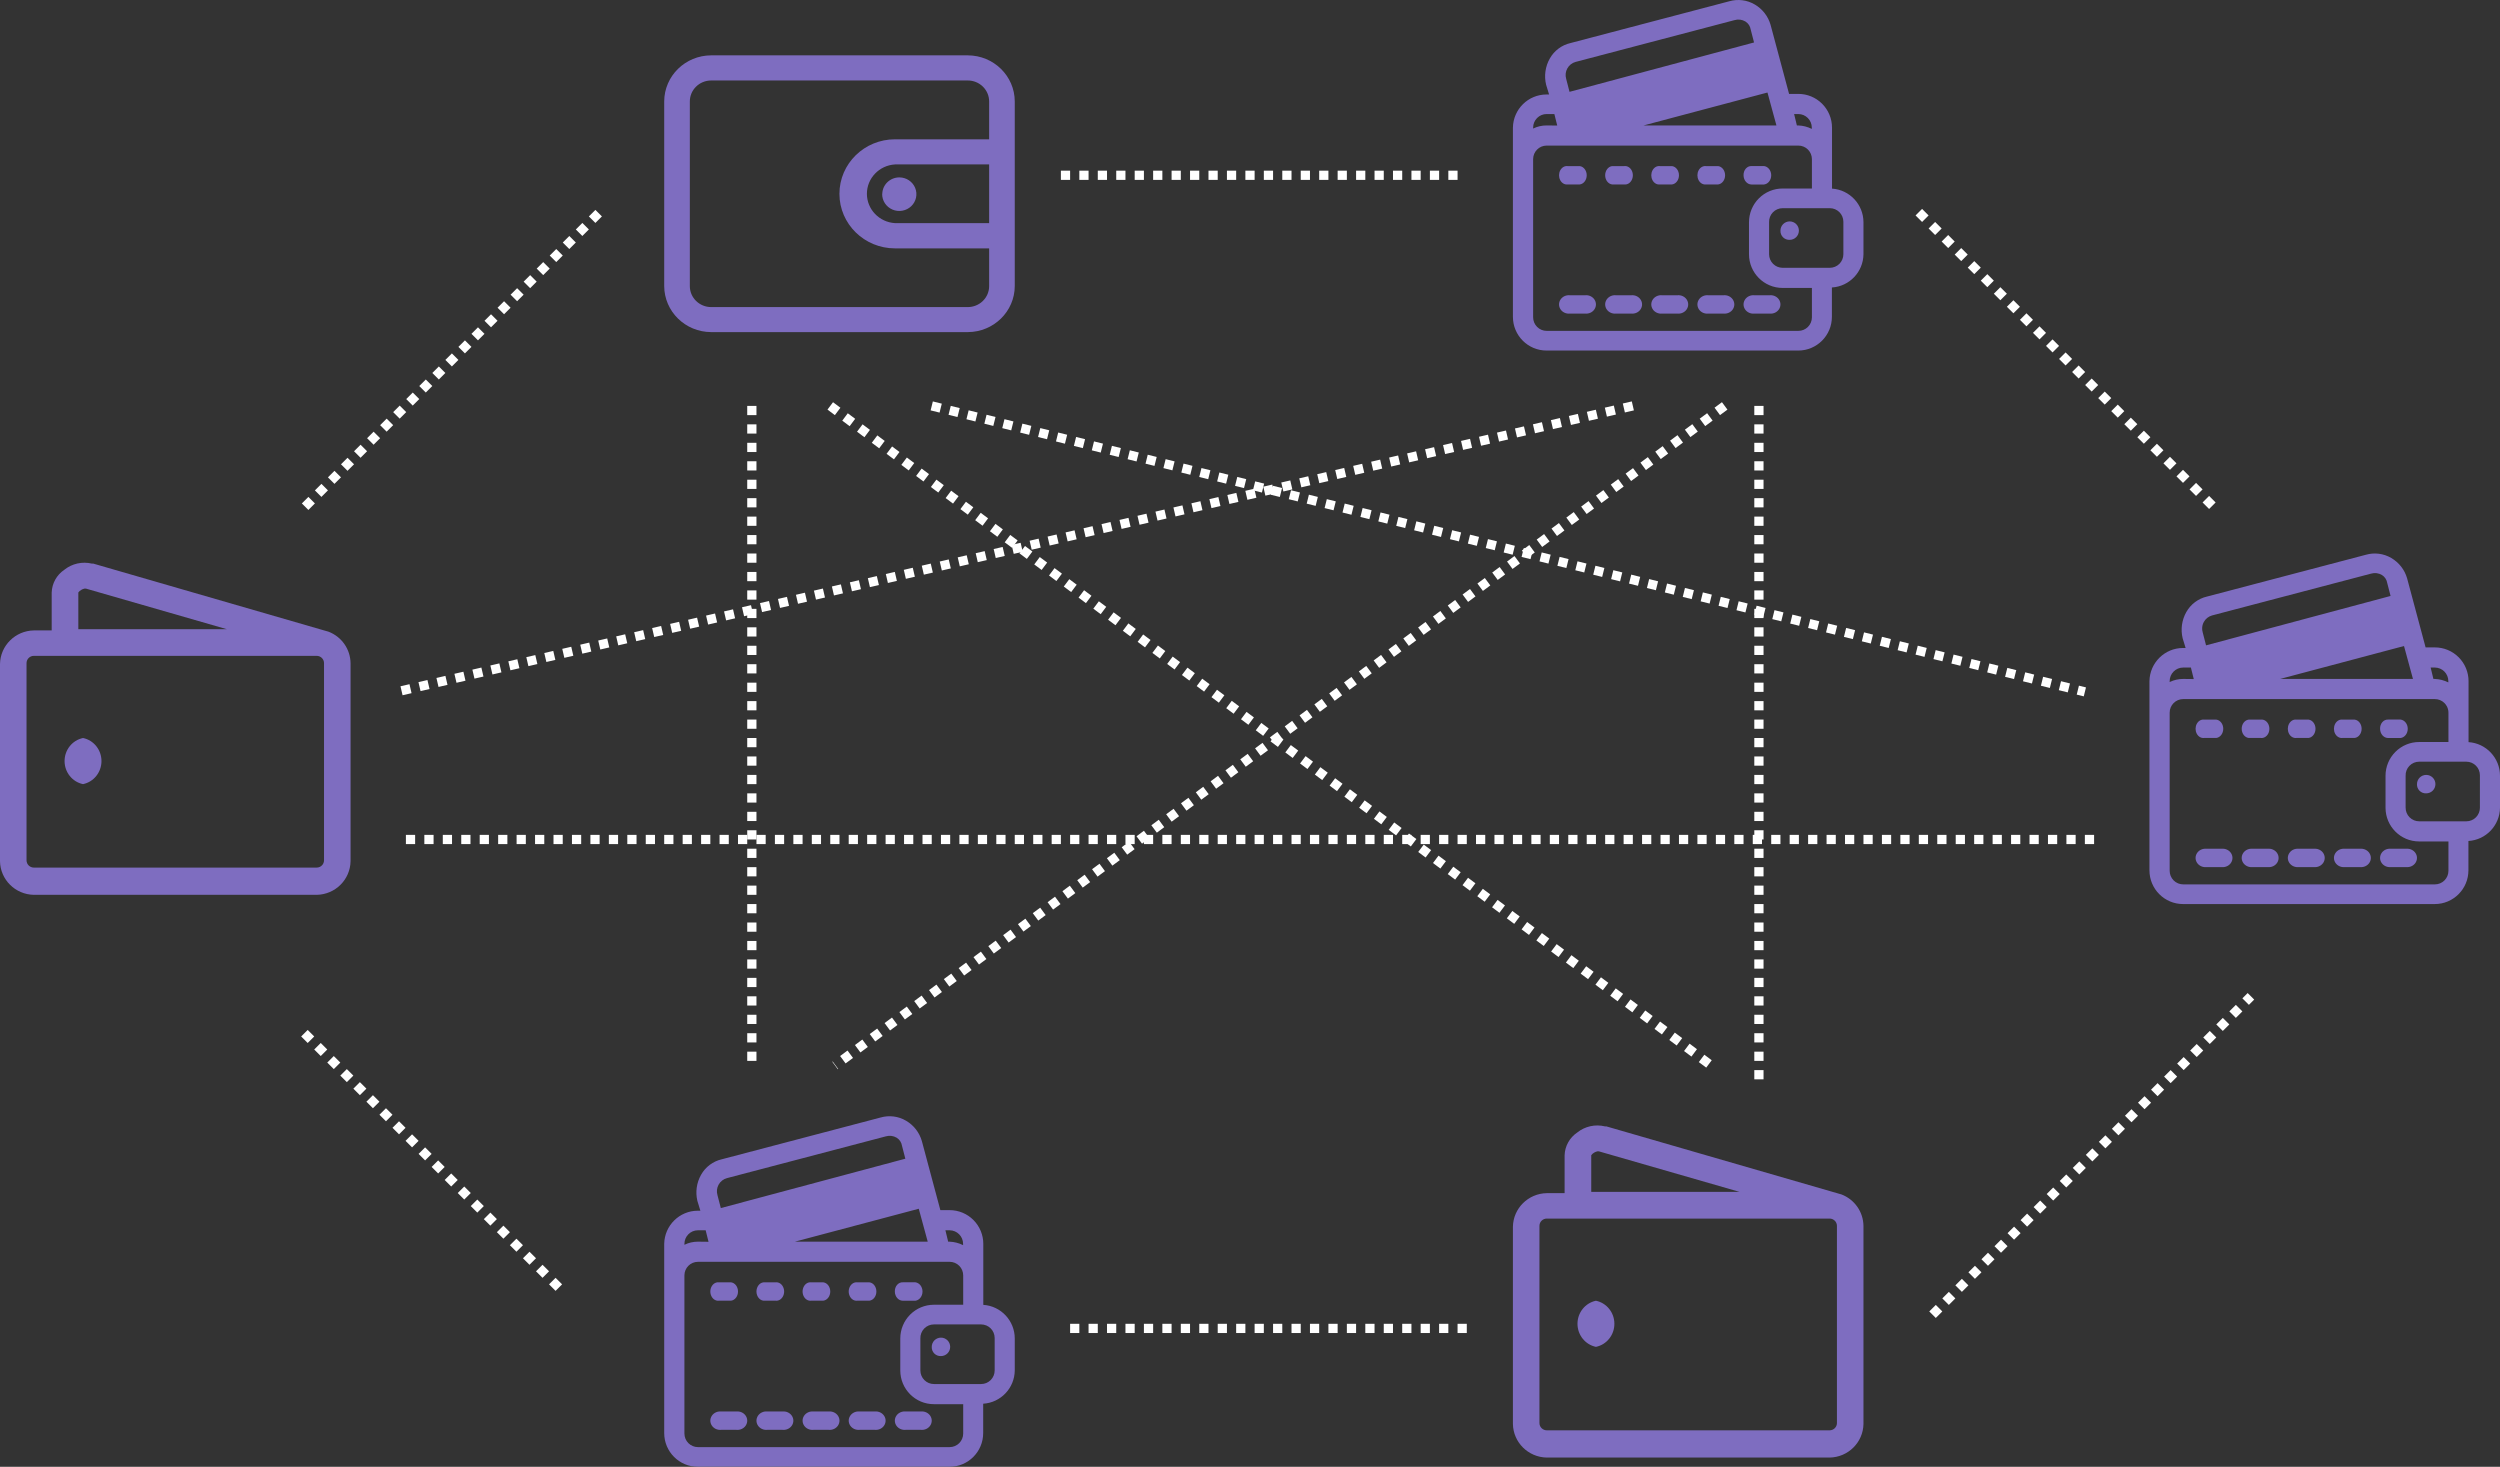 <svg width="271" height="159" viewBox="0 0 271 159" fill="none" xmlns="http://www.w3.org/2000/svg">
<rect x="0" y="0" width="271" height="159" fill="#333333" stroke="none"/>
<g id="Decentralized_Asset">
<g id="Shape" opacity="0.689">
<path id="Shape_2" d="M254.174 93.994H255.826C256.23 94.035 256.623 93.855 256.838 93.531C257.054 93.206 257.054 92.794 256.838 92.469C256.623 92.145 256.23 91.965 255.826 92.006H254.174C253.77 91.965 253.377 92.145 253.162 92.469C252.946 92.794 252.946 93.206 253.162 93.531C253.377 93.855 253.77 94.035 254.174 93.994Z" fill="#A087FF"/>
<path id="Shape_3" d="M248.933 79.994H250.246C250.675 79.94 251 79.511 251 79C251 78.489 250.675 78.06 250.246 78.006H248.933C248.612 77.965 248.3 78.145 248.128 78.469C247.957 78.794 247.957 79.206 248.128 79.531C248.3 79.855 248.612 80.035 248.933 79.994Z" fill="#A087FF"/>
<path id="Shape_4" d="M259.174 93.994H260.826C261.23 94.035 261.623 93.855 261.838 93.531C262.054 93.206 262.054 92.794 261.838 92.469C261.623 92.145 261.23 91.965 260.826 92.006H259.174C258.77 91.965 258.377 92.145 258.162 92.469C257.946 92.794 257.946 93.206 258.162 93.531C258.377 93.855 258.77 94.035 259.174 93.994Z" fill="#A087FF"/>
<path id="Shape_5" d="M253.933 79.994H255.246C255.675 79.94 256 79.511 256 79C256 78.489 255.675 78.06 255.246 78.006H253.933C253.612 77.965 253.3 78.145 253.128 78.469C252.957 78.794 252.957 79.206 253.128 79.531C253.3 79.855 253.612 80.035 253.933 79.994Z" fill="#A087FF"/>
<path id="Shape_6" d="M249.174 93.994H250.826C251.23 94.035 251.623 93.855 251.838 93.531C252.054 93.206 252.054 92.794 251.838 92.469C251.623 92.145 251.23 91.965 250.826 92.006H249.174C248.77 91.965 248.377 92.145 248.162 92.469C247.946 92.794 247.946 93.206 248.162 93.531C248.377 93.855 248.77 94.035 249.174 93.994Z" fill="#A087FF"/>
<path id="Shape_7" d="M258.87 80H260.223C260.665 79.945 261 79.514 261 79.001C261 78.487 260.665 78.056 260.223 78.001H258.87C258.636 77.988 258.409 78.09 258.243 78.281C258.077 78.472 257.99 78.736 258.001 79.006C258.006 79.557 258.394 80 258.87 80Z" fill="#A087FF"/>
<path id="Shape_8" d="M263.001 85.999C263.553 85.999 264 85.551 264 84.999C264 84.448 263.553 84 263.001 84C262.449 84 262.001 84.448 262.001 84.999C261.988 85.268 262.089 85.53 262.279 85.721C262.47 85.911 262.732 86.012 263.001 85.999Z" fill="#A087FF"/>
<path id="Shape_9" fill-rule="evenodd" clip-rule="evenodd" d="M267.59 80.447V73.835C267.59 72.865 267.205 71.935 266.521 71.25C265.838 70.564 264.91 70.179 263.943 70.179H262.935L260.931 62.694C260.665 61.763 260.049 60.971 259.213 60.485C258.382 59.997 257.388 59.871 256.462 60.136L239.248 64.665C238.293 64.881 237.475 65.493 236.995 66.349C236.509 67.208 236.367 68.221 236.597 69.181L236.921 70.242H236.647C234.657 70.241 233.034 71.84 233 73.835V94.344C233 96.364 234.633 98 236.647 98H263.93C265.944 98 267.577 96.364 267.577 94.344V91.163C269.484 91.046 270.978 89.473 271 87.558V84.09C270.997 82.165 269.506 80.572 267.59 80.447ZM236.659 73.597C236.15 73.595 235.648 73.71 235.191 73.934V73.835C235.191 73.022 235.848 72.362 236.659 72.362H237.493L237.804 73.61L236.659 73.597ZM236.659 75.781C235.848 75.781 235.191 76.44 235.191 77.253V94.395C235.191 94.785 235.345 95.159 235.621 95.436C235.896 95.712 236.27 95.867 236.659 95.867H263.943C264.332 95.867 264.706 95.712 264.981 95.436C265.257 95.159 265.411 94.785 265.411 94.395V91.213H262.237C260.223 91.213 258.591 89.577 258.591 87.558V84.09C258.591 83.12 258.975 82.191 259.659 81.505C260.343 80.819 261.27 80.434 262.237 80.434H265.411V77.253C265.411 77.021 265.357 76.795 265.255 76.591C265.218 76.518 265.175 76.448 265.126 76.382C265.083 76.322 265.034 76.265 264.981 76.212C264.706 75.936 264.332 75.781 263.943 75.781H236.659ZM260.769 84.089C260.755 83.691 260.904 83.303 261.181 83.016C261.458 82.729 261.839 82.567 262.237 82.567H267.353C268.164 82.567 268.822 83.227 268.822 84.04V87.558C268.822 87.948 268.667 88.323 268.392 88.599C268.116 88.875 267.743 89.03 267.353 89.03H262.237C261.848 89.03 261.474 88.875 261.199 88.599C260.923 88.323 260.769 87.948 260.769 87.558V84.089ZM263.943 72.362H263.482L263.781 73.597H263.93C264.441 73.618 264.941 73.745 265.399 73.972V73.835C265.399 73.026 264.749 72.369 263.943 72.362ZM239.136 69.955L238.775 68.557C238.725 68.391 238.705 68.22 238.715 68.05C238.727 67.831 238.788 67.614 238.897 67.418C239.089 67.07 239.413 66.815 239.796 66.711L257.022 62.182C257.42 62.064 257.849 62.118 258.205 62.332C258.514 62.525 258.723 62.844 258.777 63.205L259.138 64.603L239.136 69.955ZM260.594 70.029L247.164 73.597H261.565L260.594 70.029Z" fill="#A087FF"/>
<path id="Shape_10" d="M239.15 93.994H240.826C241.23 94.035 241.623 93.855 241.838 93.531C242.054 93.206 242.054 92.794 241.838 92.469C241.623 92.145 241.23 91.965 240.826 92.006H239.174C238.77 91.965 238.377 92.145 238.162 92.469C237.946 92.794 237.946 93.206 238.162 93.531C238.377 93.855 238.77 94.035 239.174 93.994H239.15Z" fill="#A087FF"/>
<path id="Shape_11" d="M244.174 93.994H245.826C246.23 94.035 246.623 93.855 246.838 93.531C247.054 93.206 247.054 92.794 246.838 92.469C246.623 92.145 246.23 91.965 245.826 92.006H244.174C243.77 91.965 243.377 92.145 243.162 92.469C242.946 92.794 242.946 93.206 243.162 93.531C243.377 93.855 243.77 94.035 244.174 93.994Z" fill="#A087FF"/>
<path id="Shape_12" d="M238.914 79.994H240.246C240.675 79.94 241 79.511 241 79C241 78.489 240.675 78.06 240.246 78.006H238.933C238.612 77.965 238.3 78.145 238.128 78.469C237.957 78.794 237.957 79.206 238.128 79.531C238.3 79.855 238.612 80.035 238.933 79.994H238.914Z" fill="#A087FF"/>
<path id="Shape_13" d="M243.754 79.994H245.067C245.388 80.035 245.7 79.855 245.872 79.531C246.043 79.206 246.043 78.794 245.872 78.469C245.7 78.145 245.388 77.965 245.067 78.006H243.754C243.325 78.06 243 78.489 243 79C243 79.511 243.325 79.94 243.754 79.994Z" fill="#A087FF"/>
</g>
<g id="Shape Copy 2" opacity="0.689">
<path id="Shape_14" d="M185.174 33.994H186.826C187.23 34.035 187.623 33.855 187.838 33.531C188.054 33.206 188.054 32.794 187.838 32.469C187.623 32.145 187.23 31.965 186.826 32.006H185.174C184.77 31.965 184.377 32.145 184.162 32.469C183.946 32.794 183.946 33.206 184.162 33.531C184.377 33.855 184.77 34.035 185.174 33.994Z" fill="#A087FF"/>
<path id="Shape_15" d="M179.933 19.994H181.246C181.675 19.94 182 19.511 182 19C182 18.489 181.675 18.06 181.246 18.006H179.933C179.612 17.965 179.3 18.145 179.128 18.47C178.957 18.794 178.957 19.206 179.128 19.53C179.3 19.855 179.612 20.035 179.933 19.994Z" fill="#A087FF"/>
<path id="Shape_16" d="M190.174 33.994H191.826C192.23 34.035 192.623 33.855 192.838 33.531C193.054 33.206 193.054 32.794 192.838 32.469C192.623 32.145 192.23 31.965 191.826 32.006H190.174C189.77 31.965 189.377 32.145 189.162 32.469C188.946 32.794 188.946 33.206 189.162 33.531C189.377 33.855 189.77 34.035 190.174 33.994Z" fill="#A087FF"/>
<path id="Shape_17" d="M184.933 19.994H186.246C186.675 19.94 187 19.511 187 19C187 18.489 186.675 18.06 186.246 18.006H184.933C184.612 17.965 184.3 18.145 184.128 18.47C183.957 18.794 183.957 19.206 184.128 19.53C184.3 19.855 184.612 20.035 184.933 19.994Z" fill="#A087FF"/>
<path id="Shape_18" d="M180.174 33.994H181.826C182.23 34.035 182.623 33.855 182.838 33.531C183.054 33.206 183.054 32.794 182.838 32.469C182.623 32.145 182.23 31.965 181.826 32.006H180.174C179.77 31.965 179.377 32.145 179.162 32.469C178.946 32.794 178.946 33.206 179.162 33.531C179.377 33.855 179.77 34.035 180.174 33.994Z" fill="#A087FF"/>
<path id="Shape_19" d="M189.87 20H191.223C191.665 19.945 192 19.514 192 19.001C192 18.487 191.665 18.056 191.223 18.001H189.87C189.636 17.988 189.409 18.09 189.243 18.281C189.077 18.473 188.99 18.736 189.001 19.006C189.006 19.557 189.394 20 189.87 20Z" fill="#A087FF"/>
<path id="Shape_20" d="M194.001 25.999C194.553 25.999 195 25.551 195 24.999C195 24.448 194.553 24 194.001 24C193.449 24 193.001 24.448 193.001 24.999C192.988 25.268 193.089 25.53 193.279 25.721C193.47 25.911 193.732 26.012 194.001 25.999Z" fill="#A087FF"/>
<path id="Shape_21" fill-rule="evenodd" clip-rule="evenodd" d="M198.59 20.447V13.835C198.59 12.865 198.205 11.935 197.521 11.25C196.838 10.564 195.91 10.179 194.943 10.179H193.935L191.931 2.694C191.665 1.763 191.049 0.971 190.213 0.485C189.382 -0.003 188.388 -0.129 187.462 0.136L170.248 4.665C169.293 4.881 168.475 5.493 167.995 6.349C167.509 7.208 167.367 8.221 167.597 9.181L167.921 10.242H167.647C165.657 10.241 164.034 11.84 164 13.835V34.344C164 36.364 165.633 38 167.647 38H194.93C196.944 38 198.577 36.364 198.577 34.344V31.163C200.484 31.046 201.978 29.473 202 27.558V24.09C201.997 22.165 200.506 20.572 198.59 20.447ZM167.659 13.598C167.15 13.595 166.648 13.71 166.191 13.934V13.835C166.191 13.021 166.848 12.362 167.659 12.362H168.493L168.804 13.61L167.659 13.598ZM167.659 15.781C166.848 15.781 166.191 16.44 166.191 17.253V34.395C166.191 34.785 166.345 35.16 166.621 35.436C166.896 35.712 167.27 35.867 167.659 35.867H194.943C195.332 35.867 195.706 35.712 195.981 35.436C196.257 35.16 196.411 34.785 196.411 34.395V31.213H193.237C191.223 31.213 189.591 29.577 189.591 27.558V24.09C189.591 23.12 189.975 22.191 190.659 21.505C191.343 20.819 192.27 20.434 193.237 20.434H196.411V17.253C196.411 16.863 196.257 16.488 195.981 16.212C195.706 15.936 195.332 15.781 194.943 15.781H167.659ZM191.769 24.089C191.755 23.691 191.904 23.303 192.181 23.016C192.458 22.729 192.839 22.567 193.237 22.567H198.353C199.164 22.567 199.822 23.227 199.822 24.04V27.558C199.822 27.948 199.667 28.323 199.392 28.599C199.116 28.875 198.743 29.03 198.353 29.03H193.237C192.848 29.03 192.474 28.875 192.199 28.599C191.923 28.323 191.769 27.948 191.769 27.558V24.089ZM194.943 12.362H194.482L194.781 13.598H194.93C195.441 13.617 195.941 13.745 196.399 13.972V13.835C196.399 13.026 195.749 12.369 194.943 12.362ZM170.136 9.955L169.775 8.557C169.661 8.177 169.704 7.766 169.897 7.418C170.089 7.07 170.413 6.815 170.796 6.711L188.022 2.182C188.42 2.064 188.849 2.118 189.205 2.332C189.514 2.525 189.723 2.844 189.777 3.205L190.138 4.603L170.136 9.955ZM191.594 10.029L178.164 13.598H192.565L191.594 10.029Z" fill="#A087FF"/>
<path id="Shape_22" d="M170.15 33.994H171.826C172.23 34.035 172.623 33.855 172.838 33.531C173.054 33.206 173.054 32.794 172.838 32.469C172.623 32.145 172.23 31.965 171.826 32.006H170.174C169.77 31.965 169.377 32.145 169.162 32.469C168.946 32.794 168.946 33.206 169.162 33.531C169.377 33.855 169.77 34.035 170.174 33.994H170.15Z" fill="#A087FF"/>
<path id="Shape_23" d="M175.174 33.994H176.826C177.23 34.035 177.623 33.855 177.838 33.531C178.054 33.206 178.054 32.794 177.838 32.469C177.623 32.145 177.23 31.965 176.826 32.006H175.174C174.77 31.965 174.377 32.145 174.162 32.469C173.946 32.794 173.946 33.206 174.162 33.531C174.377 33.855 174.77 34.035 175.174 33.994Z" fill="#A087FF"/>
<path id="Shape_24" d="M169.914 19.994H171.246C171.675 19.94 172 19.511 172 19C172 18.489 171.675 18.06 171.246 18.006H169.933C169.612 17.965 169.3 18.145 169.128 18.47C168.957 18.794 168.957 19.206 169.128 19.53C169.3 19.855 169.612 20.035 169.933 19.994H169.914Z" fill="#A087FF"/>
<path id="Shape_25" d="M174.754 19.994H176.067C176.388 20.035 176.7 19.855 176.872 19.53C177.043 19.206 177.043 18.794 176.872 18.47C176.7 18.145 176.388 17.965 176.067 18.006H174.754C174.325 18.06 174 18.489 174 19C174 19.511 174.325 19.94 174.754 19.994Z" fill="#A087FF"/>
</g>
<g id="Shape Copy" opacity="0.689">
<path id="Shape_26" d="M93.174 154.994H94.826C95.23 155.035 95.623 154.855 95.838 154.53C96.054 154.206 96.054 153.794 95.838 153.47C95.623 153.145 95.23 152.965 94.826 153.006H93.174C92.77 152.965 92.377 153.145 92.162 153.47C91.946 153.794 91.946 154.206 92.162 154.53C92.377 154.855 92.77 155.035 93.174 154.994Z" fill="#A087FF"/>
<path id="Shape_27" d="M87.933 140.994H89.246C89.675 140.94 90 140.511 90 140C90 139.489 89.675 139.06 89.246 139.006H87.933C87.612 138.965 87.3 139.145 87.129 139.47C86.957 139.794 86.957 140.206 87.129 140.53C87.3 140.855 87.612 141.035 87.933 140.994Z" fill="#A087FF"/>
<path id="Shape_28" d="M98.174 154.994H99.826C100.23 155.035 100.623 154.855 100.838 154.53C101.054 154.206 101.054 153.794 100.838 153.47C100.623 153.145 100.23 152.965 99.826 153.006H98.174C97.77 152.965 97.377 153.145 97.162 153.47C96.946 153.794 96.946 154.206 97.162 154.53C97.377 154.855 97.77 155.035 98.174 154.994Z" fill="#A087FF"/>
<path id="Shape_29" d="M92.933 140.994H94.246C94.675 140.94 95 140.511 95 140C95 139.489 94.675 139.06 94.246 139.006H92.933C92.612 138.965 92.3 139.145 92.129 139.47C91.957 139.794 91.957 140.206 92.129 140.53C92.3 140.855 92.612 141.035 92.933 140.994Z" fill="#A087FF"/>
<path id="Shape_30" d="M88.174 154.994H89.826C90.23 155.035 90.623 154.855 90.838 154.53C91.054 154.206 91.054 153.794 90.838 153.47C90.623 153.145 90.23 152.965 89.826 153.006H88.174C87.77 152.965 87.377 153.145 87.162 153.47C86.946 153.794 86.946 154.206 87.162 154.53C87.377 154.855 87.77 155.035 88.174 154.994Z" fill="#A087FF"/>
<path id="Shape_31" d="M97.87 141H99.223C99.665 140.945 100 140.514 100 140.001C100 139.487 99.665 139.056 99.223 139.001H97.87C97.636 138.988 97.409 139.09 97.243 139.281C97.078 139.472 96.99 139.736 97.001 140.006C97.006 140.557 97.394 141 97.87 141Z" fill="#A087FF"/>
<path id="Shape_32" d="M102.001 146.999C102.553 146.999 103 146.551 103 145.999C103 145.447 102.553 145 102.001 145C101.449 145 101.001 145.447 101.001 145.999C100.988 146.268 101.089 146.53 101.279 146.721C101.47 146.911 101.732 147.012 102.001 146.999Z" fill="#A087FF"/>
<path id="Shape_33" fill-rule="evenodd" clip-rule="evenodd" d="M106.59 141.447V134.835C106.59 133.865 106.205 132.935 105.521 132.25C104.838 131.564 103.91 131.179 102.943 131.179H101.935L99.93 123.694C99.665 122.763 99.049 121.971 98.213 121.485C97.382 120.997 96.388 120.871 95.462 121.136L78.248 125.665C77.293 125.881 76.475 126.493 75.995 127.349C75.509 128.208 75.367 129.221 75.597 130.181L75.921 131.242H75.647C73.657 131.241 72.034 132.84 72 134.835V155.345C72 157.364 73.633 159 75.647 159H102.93C104.944 159 106.577 157.364 106.577 155.345V152.163C108.484 152.046 109.978 150.473 110 148.558V145.09C109.997 143.165 108.506 141.572 106.59 141.447ZM75.659 134.597C75.15 134.595 74.648 134.71 74.191 134.934V134.835C74.191 134.022 74.848 133.362 75.659 133.362H76.493L76.804 134.61L75.659 134.597ZM75.659 136.781C74.848 136.781 74.191 137.44 74.191 138.253V155.395C74.191 155.785 74.345 156.159 74.621 156.436C74.896 156.712 75.27 156.867 75.659 156.867H102.943C103.332 156.867 103.706 156.712 103.981 156.436C104.257 156.159 104.411 155.785 104.411 155.395V152.213H101.237C99.223 152.213 97.591 150.577 97.591 148.558V145.09C97.591 144.12 97.975 143.19 98.659 142.505C99.343 141.819 100.27 141.434 101.237 141.434H104.411V138.253C104.411 137.863 104.257 137.488 103.981 137.212C103.706 136.936 103.332 136.781 102.943 136.781H75.659ZM99.769 145.089C99.755 144.69 99.904 144.303 100.181 144.016C100.458 143.729 100.839 143.567 101.237 143.567H106.353C107.164 143.567 107.822 144.227 107.822 145.04V148.558C107.822 148.948 107.667 149.323 107.392 149.599C107.116 149.875 106.743 150.03 106.353 150.03H101.237C100.848 150.03 100.474 149.875 100.199 149.599C99.924 149.323 99.769 148.948 99.769 148.558V145.089ZM102.943 133.362H102.482L102.781 134.597H102.93C103.441 134.617 103.941 134.745 104.399 134.972V134.835C104.399 134.026 103.749 133.369 102.943 133.362ZM78.136 130.955L77.775 129.557C77.661 129.177 77.704 128.766 77.897 128.418C78.089 128.07 78.413 127.815 78.796 127.711L96.022 123.182C96.42 123.064 96.849 123.118 97.205 123.332C97.514 123.525 97.723 123.844 97.777 124.205L98.138 125.603L78.136 130.955ZM99.594 131.029L86.164 134.597H100.565L99.594 131.029Z" fill="#A087FF"/>
<path id="Shape_34" d="M78.15 154.994H79.826C80.23 155.035 80.623 154.855 80.838 154.53C81.054 154.206 81.054 153.794 80.838 153.47C80.623 153.145 80.23 152.965 79.826 153.006H78.174C77.77 152.965 77.377 153.145 77.162 153.47C76.946 153.794 76.946 154.206 77.162 154.53C77.377 154.855 77.77 155.035 78.174 154.994H78.15Z" fill="#A087FF"/>
<path id="Shape_35" d="M83.174 154.994H84.826C85.23 155.035 85.623 154.855 85.838 154.53C86.054 154.206 86.054 153.794 85.838 153.47C85.623 153.145 85.23 152.965 84.826 153.006H83.174C82.77 152.965 82.377 153.145 82.162 153.47C81.946 153.794 81.946 154.206 82.162 154.53C82.377 154.855 82.77 155.035 83.174 154.994Z" fill="#A087FF"/>
<path id="Shape_36" d="M77.914 140.994H79.246C79.675 140.94 80 140.511 80 140C80 139.489 79.675 139.06 79.246 139.006H77.933C77.612 138.965 77.3 139.145 77.129 139.47C76.957 139.794 76.957 140.206 77.129 140.53C77.3 140.855 77.612 141.035 77.933 140.994H77.914Z" fill="#A087FF"/>
<path id="Shape_37" d="M82.754 140.994H84.067C84.388 141.035 84.7 140.855 84.871 140.53C85.043 140.206 85.043 139.794 84.871 139.47C84.7 139.145 84.388 138.965 84.067 139.006H82.754C82.325 139.06 82 139.489 82 140C82 140.511 82.325 140.94 82.754 140.994Z" fill="#A087FF"/>
</g>
<g id="Group 6" opacity="0.689">
<g id="Group 6_2">
<path id="Shape_38" fill-rule="evenodd" clip-rule="evenodd" d="M35.609 68.474L35.348 68.4L10.123 61.098H9.973C8.923 60.843 7.813 61.09 6.972 61.765C6.142 62.322 5.632 63.242 5.603 64.236V68.338H3.673C1.658 68.371 0.033 69.984 0 71.982V93.355C0.033 95.355 1.658 96.967 3.673 97H34.327C36.342 96.967 37.967 95.355 38 93.355V71.884C37.98 70.369 37.034 69.019 35.609 68.474ZM8.978 63.859C9.038 63.835 9.1 63.817 9.164 63.804H9.313L24.578 68.202H8.491V64.224C8.576 64.106 8.687 64.009 8.815 63.94C8.867 63.908 8.922 63.882 8.978 63.859ZM3.673 71.093C3.233 71.093 2.876 71.447 2.876 71.884V93.257C2.876 93.693 3.233 94.047 3.673 94.047H34.327C34.767 94.047 35.124 93.693 35.124 93.257V71.884C35.124 71.447 34.767 71.093 34.327 71.093H3.673Z" fill="#A087FF"/>
<path id="Shape_39" d="M9 85C10.164 84.759 11 83.713 11 82.5C11 81.287 10.164 80.241 9 80C7.836 80.241 7 81.287 7 82.5C7 83.713 7.836 84.759 9 85Z" fill="#A087FF"/>
</g>
</g>
<g id="Group 6 Copy 2" opacity="0.689">
<g id="Group 6_3">
<path id="Shape_40" fill-rule="evenodd" clip-rule="evenodd" d="M199.609 129.474L199.348 129.4L174.123 122.098H173.973C172.923 121.843 171.813 122.09 170.972 122.765C170.142 123.322 169.632 124.242 169.603 125.236V129.338H167.673C165.658 129.371 164.033 130.984 164 132.982V154.355C164.033 156.354 165.658 157.967 167.673 158H198.327C200.342 157.967 201.967 156.354 202 154.355V132.884C201.98 131.369 201.034 130.019 199.609 129.474ZM172.815 124.94C172.923 124.875 173.041 124.829 173.164 124.804H173.313L188.578 129.202H172.491V125.224C172.576 125.106 172.687 125.009 172.815 124.94ZM167.673 132.093C167.233 132.093 166.876 132.447 166.876 132.884V154.257C166.876 154.693 167.233 155.047 167.673 155.047H198.327C198.767 155.047 199.124 154.693 199.124 154.257V132.884C199.124 132.447 198.767 132.093 198.327 132.093H167.673Z" fill="#A087FF"/>
<path id="Shape_41" d="M173 146C174.164 145.759 175 144.713 175 143.5C175 142.287 174.164 141.241 173 141C171.836 141.241 171 142.287 171 143.5C171 144.713 171.836 145.759 173 146Z" fill="#A087FF"/>
</g>
</g>
<g id="Shape_42" opacity="0.689">
<path id="Shape_43" fill-rule="evenodd" clip-rule="evenodd" d="M77.094 6H104.906C107.716 6.007 109.993 8.239 110 10.996V31.004C109.993 33.761 107.716 35.993 104.906 36H77.094C74.284 35.993 72.007 33.761 72 31.004V10.996C72.007 8.239 74.284 6.007 77.094 6ZM97.022 24.188H107.223V17.824H97.022C95.308 17.928 93.972 19.322 93.972 21.006C93.972 22.69 95.308 24.084 97.022 24.188ZM107.223 15.1H97.022C93.693 15.1 90.994 17.747 90.994 21.012C90.994 24.277 93.693 26.924 97.022 26.924H107.223V31.016C107.223 31.619 106.979 32.197 106.544 32.623C106.11 33.049 105.52 33.288 104.906 33.288H77.094C75.815 33.288 74.778 32.271 74.778 31.016V10.996C74.778 9.741 75.815 8.724 77.094 8.724H104.906C105.52 8.724 106.11 8.963 106.544 9.389C106.979 9.815 107.223 10.393 107.223 10.996V15.1ZM96.743 22.718C96.053 22.424 95.612 21.75 95.627 21.012L95.639 21C95.666 20.014 96.49 19.229 97.495 19.229C98.248 19.234 98.923 19.685 99.204 20.369C99.485 21.054 99.316 21.838 98.777 22.353C98.237 22.868 97.434 23.012 96.743 22.718Z" fill="#A087FF"/>
</g>
<path id="Shape_44" d="M64.894 23.106L33 55" stroke="white" stroke-dasharray="1"/>
<path id="Shape_45" d="M81.5 44V115.5" stroke="white" stroke-dasharray="1"/>
<path id="Shape_46" d="M90 44L185.478 115.5" stroke="white" stroke-dasharray="1"/>
<path id="Shape_47" d="M101 44L226 75" stroke="white" stroke-dasharray="1"/>
<path id="Shape_48" d="M115 19H158" stroke="white" stroke-dasharray="1"/>
<path id="Shape_49" d="M208 23L240.004 55.004" stroke="white" stroke-dasharray="1"/>
<path id="Shape_50" d="M33 112L61 140" stroke="white" stroke-dasharray="1"/>
<path id="Shape_51" d="M116 144H159" stroke="white" stroke-dasharray="1"/>
<path id="Shape_52" d="M209.486 142.514L244 108" stroke="white" stroke-dasharray="1"/>
<path id="Shape_53" d="M177 44L43 75" stroke="white" stroke-dasharray="1"/>
<path id="Shape_54" d="M186.957 44L90.521 115.5" stroke="white" stroke-dasharray="1"/>
<path id="Shape_55" d="M190.667 44V117.5" stroke="white" stroke-dasharray="1"/>
<path id="Shape_56" d="M44 91H227" stroke="white" stroke-dasharray="1"/>
</g>
</svg>

